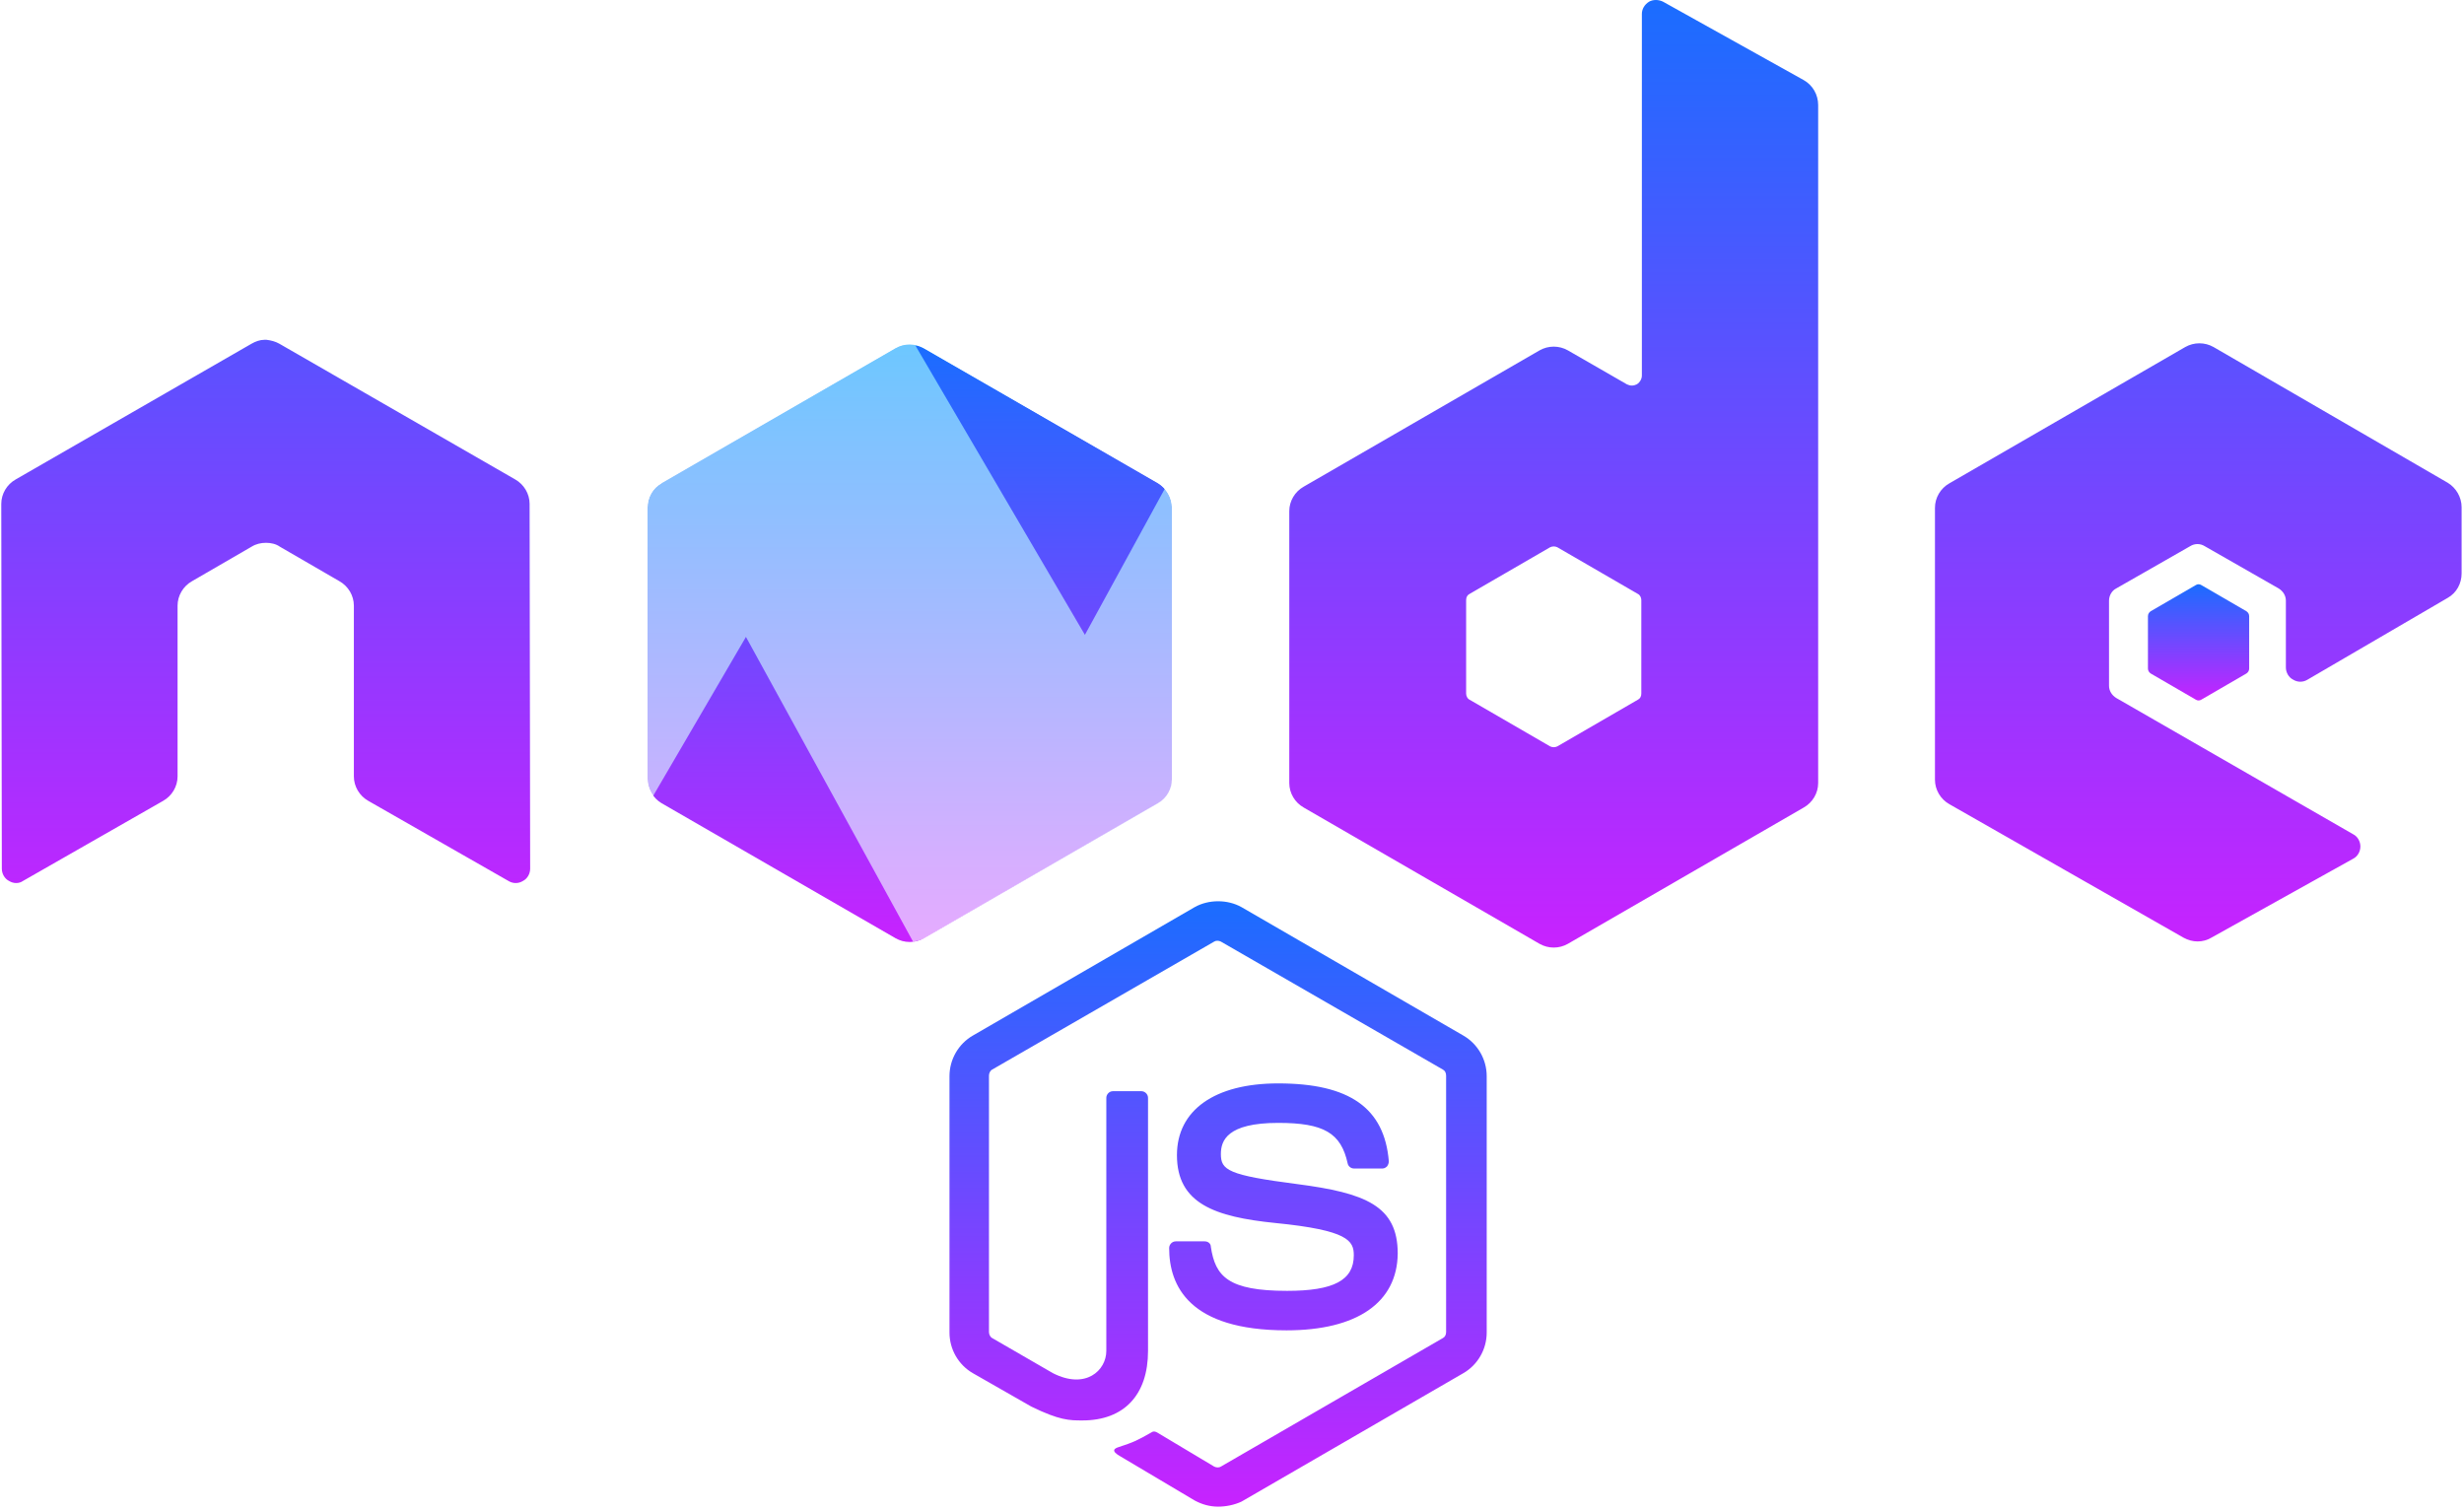 <svg width="2500" height="1533" viewBox="0 0 2500 1533" fill="none" xmlns="http://www.w3.org/2000/svg">
<g clip-path="url(#clip0_12_41)">
<path d="M1235.89 1528.58C1227.43 1528.58 1219.53 1526.32 1212.19 1522.37L1137.15 1477.8C1125.86 1471.59 1131.51 1469.33 1134.89 1468.2C1150.13 1463.13 1152.95 1461.99 1168.75 1452.97C1170.44 1451.84 1172.7 1452.41 1174.39 1453.53L1231.95 1487.95C1234.2 1489.08 1237.02 1489.08 1238.71 1487.95L1463.85 1357.61C1466.11 1356.48 1467.24 1354.22 1467.24 1351.4V1091.28C1467.24 1088.45 1466.11 1086.2 1463.85 1085.07L1238.71 955.293C1236.46 954.161 1233.64 954.161 1231.95 955.293L1006.8 1085.07C1004.55 1086.2 1003.42 1089.02 1003.42 1091.28V1351.4C1003.42 1353.66 1004.55 1356.48 1006.8 1357.61L1068.31 1393.16C1101.6 1410.08 1122.48 1390.33 1122.48 1370.59V1113.85C1122.48 1110.46 1125.3 1107.08 1129.25 1107.08H1158.02C1161.41 1107.08 1164.8 1109.9 1164.8 1113.85V1370.59C1164.8 1415.16 1140.53 1441.12 1098.21 1441.12C1085.24 1441.12 1075.08 1441.12 1046.3 1427.01L987.056 1393.16C972.386 1384.69 963.358 1368.89 963.358 1351.96V1091.84C963.358 1074.92 972.386 1059.11 987.056 1050.65L1212.19 920.308C1226.3 912.408 1245.49 912.408 1259.59 920.308L1484.73 1050.65C1499.4 1059.11 1508.43 1074.92 1508.43 1091.84V1351.96C1508.43 1368.89 1499.4 1384.69 1484.73 1393.16L1259.59 1523.5C1252.26 1526.89 1243.79 1528.58 1235.9 1528.58H1235.89ZM1305.3 1349.71C1206.55 1349.71 1186.24 1304.57 1186.24 1266.2C1186.24 1262.81 1189.06 1259.43 1193.01 1259.43H1222.35C1225.74 1259.43 1228.56 1261.68 1228.56 1265.07C1233.07 1294.97 1246.05 1309.65 1305.86 1309.65C1353.26 1309.65 1373.58 1298.92 1373.58 1273.53C1373.58 1258.86 1367.93 1248.15 1294.01 1240.81C1232.51 1234.6 1194.14 1221.06 1194.14 1171.97C1194.14 1126.26 1232.51 1099.18 1296.83 1099.18C1369.06 1099.18 1404.61 1124.01 1409.12 1178.17C1409.12 1179.87 1408.56 1181.56 1407.43 1183.25C1406.3 1184.38 1404.61 1185.51 1402.91 1185.51H1373.57C1370.75 1185.51 1367.93 1183.25 1367.37 1180.43C1360.6 1149.4 1343.1 1139.24 1296.83 1139.24C1244.92 1139.24 1238.71 1157.3 1238.71 1170.84C1238.71 1187.2 1246.05 1192.28 1316.02 1201.31C1385.42 1210.34 1418.15 1223.31 1418.15 1271.84C1417.59 1321.49 1376.96 1349.71 1305.3 1349.71Z" fill="url(#paint0_linear_12_41)"/>
<path d="M537.341 511.222C537.341 501.067 531.697 491.468 522.67 486.391L283.424 348.714C279.469 346.453 274.958 345.326 270.447 344.759H268.187C263.676 344.759 259.16 346.453 255.21 348.714L15.964 486.391C6.932 491.468 1.293 501.062 1.293 511.222L1.86 881.373C1.86 886.45 4.682 891.528 9.193 893.788C13.709 896.61 19.348 896.61 23.302 893.788L165.495 812.534C174.522 807.457 180.166 797.863 180.166 787.708V614.479C180.166 604.324 185.805 594.731 194.837 589.654L255.21 554.668C259.726 551.846 264.803 550.713 269.881 550.713C274.958 550.713 280.036 551.846 283.99 554.668L344.363 589.654C353.395 594.731 359.034 604.32 359.034 614.479V787.708C359.034 797.863 364.678 807.457 373.705 812.534L515.898 893.788C520.414 896.61 526.053 896.61 530.569 893.788C535.085 891.528 537.907 886.45 537.907 881.373L537.341 511.222ZM1687.3 1.694C1682.79 -0.566 1677.15 -0.566 1673.19 1.694C1668.68 4.516 1665.86 9.027 1665.86 14.105V380.878C1665.86 384.261 1664.17 387.644 1660.78 389.905C1657.4 391.594 1654.01 391.594 1650.63 389.905L1590.81 355.485C1586.43 352.989 1581.47 351.676 1576.42 351.676C1571.38 351.676 1566.42 352.989 1562.03 355.485L1322.79 493.729C1313.76 498.806 1308.12 508.4 1308.12 518.555V794.475C1308.12 804.63 1313.76 814.228 1322.79 819.306L1562.03 957.549C1566.42 960.046 1571.38 961.359 1576.42 961.359C1581.47 961.359 1586.43 960.046 1590.81 957.549L1830.06 819.306C1839.09 814.228 1844.73 804.635 1844.73 794.475V106.646C1844.73 95.925 1839.09 86.337 1830.06 81.254L1687.31 1.694H1687.3ZM1665.3 703.633C1665.3 706.454 1664.17 708.71 1661.91 709.838L1580.09 757.234C1578.95 757.791 1577.7 758.081 1576.42 758.081C1575.15 758.081 1573.9 757.791 1572.76 757.234L1490.94 709.838C1488.68 708.71 1487.55 705.888 1487.55 703.633V608.836C1487.55 606.014 1488.68 603.758 1490.94 602.63L1572.76 555.229C1573.9 554.672 1575.15 554.382 1576.42 554.382C1577.7 554.382 1578.95 554.672 1580.09 555.229L1661.91 602.63C1664.17 603.753 1665.3 606.58 1665.3 608.836V703.633ZM2483.47 606.58C2492.5 601.503 2497.58 591.909 2497.58 581.749V514.605C2497.58 504.45 2491.94 494.857 2483.47 489.779L2245.92 352.102C2241.53 349.606 2236.58 348.294 2231.53 348.294C2226.49 348.294 2221.53 349.606 2217.14 352.102L1977.9 490.341C1968.86 495.418 1963.23 505.011 1963.23 515.171V791.092C1963.23 801.247 1968.86 810.84 1977.9 815.917L2215.45 951.339C2224.48 956.416 2235.2 956.416 2243.66 951.339L2387.54 871.223C2392.06 868.962 2394.88 863.885 2394.88 858.807C2394.88 853.73 2392.06 848.652 2387.54 846.392L2147.17 708.149C2142.66 705.332 2139.84 700.816 2139.84 695.738V609.407C2139.84 604.329 2142.66 599.252 2147.17 596.991L2222.22 554.107C2224.42 552.724 2226.96 551.99 2229.56 551.99C2232.15 551.99 2234.69 552.724 2236.89 554.107L2311.93 596.991C2316.45 599.813 2319.27 604.324 2319.27 609.407V677.118C2319.27 682.195 2322.09 687.272 2326.61 689.528C2331.12 692.35 2336.76 692.35 2341.28 689.528L2483.47 606.58V606.58Z" fill="url(#paint1_linear_12_41)"/>
<path d="M2227.86 593.603C2228.7 593.052 2229.68 592.758 2230.68 592.758C2231.69 592.758 2232.67 593.052 2233.5 593.603L2279.21 620.123C2280.9 621.246 2282.03 622.94 2282.03 625.201V678.24C2282.03 680.496 2280.9 682.19 2279.21 683.318L2233.5 709.838C2232.67 710.389 2231.69 710.683 2230.68 710.683C2229.68 710.683 2228.7 710.389 2227.86 709.838L2182.16 683.318C2180.46 682.19 2179.33 680.496 2179.33 678.24V625.201C2179.33 622.94 2180.46 621.246 2182.16 620.123L2227.86 593.603V593.603Z" fill="url(#paint2_linear_12_41)"/>
<mask id="mask0_12_41" style="mask-type:alpha" maskUnits="userSpaceOnUse" x="656" y="349" width="534" height="607">
<path d="M937.399 353.23C933.015 350.734 928.057 349.421 923.012 349.421C917.967 349.421 913.008 350.734 908.624 353.23L671.072 490.335C662.04 495.413 656.963 505.006 656.963 515.161V789.959C656.963 800.114 662.607 809.707 671.072 814.785L908.624 951.9C913.008 954.396 917.967 955.709 923.012 955.709C928.057 955.709 933.015 954.396 937.399 951.9L1174.96 814.785C1183.98 809.707 1189.07 800.114 1189.07 789.959V515.166C1189.07 505.011 1183.42 495.418 1174.96 490.34L937.399 353.23Z" fill="white"/>
</mask>
<g mask="url(#mask0_12_41)">
<path d="M937.399 353.23C933.015 350.734 928.057 349.421 923.012 349.421C917.967 349.421 913.008 350.734 908.624 353.23L671.072 490.335C662.04 495.413 656.963 505.006 656.963 515.161V789.959C656.963 800.114 662.607 809.707 671.072 814.785L908.624 951.9C913.008 954.396 917.967 955.709 923.012 955.709C928.057 955.709 933.015 954.396 937.399 951.9L1174.96 814.785C1183.98 809.707 1189.07 800.114 1189.07 789.959V515.166C1189.07 505.011 1183.42 495.418 1174.96 490.34L937.399 353.23Z" fill="url(#paint3_linear_12_41)"/>
<path d="M1175.52 490.34L936.838 353.23C934.492 352.045 932.034 351.1 929.5 350.408L662.04 808.589C664.256 811.294 666.931 813.587 669.944 815.361L908.624 952.476C915.395 956.426 923.294 957.554 930.627 955.293L1181.73 495.989C1180.03 493.733 1177.77 492.034 1175.52 490.345V490.34Z" fill="url(#paint4_linear_12_41)"/>
<path fill-rule="evenodd" clip-rule="evenodd" d="M1176.08 814.79C1182.86 810.84 1187.93 804.069 1190.19 796.736L928.367 349.842C921.596 348.714 914.258 349.275 908.057 353.225L671.067 489.779L926.673 955.855C930.39 955.246 934.001 954.107 937.394 952.472L1176.08 814.795L1176.08 814.79Z" fill="url(#paint5_linear_12_41)"/>
<path fill-rule="evenodd" clip-rule="evenodd" d="M1176.08 814.79L937.965 951.905C934.604 953.619 930.981 954.763 927.244 955.288L931.76 963.754L1195.83 810.845V807.457L1189.06 796.169C1187.93 804.068 1182.85 810.84 1176.08 814.79V814.79Z" fill="url(#paint6_linear_12_41)"/>
<path fill-rule="evenodd" clip-rule="evenodd" d="M1176.08 814.79L937.965 951.905C934.604 953.619 930.981 954.763 927.244 955.288L931.76 963.754L1195.83 810.845V807.457L1189.06 796.169C1187.93 804.068 1182.85 810.84 1176.08 814.79V814.79Z" fill="url(#paint7_linear_12_41)"/>
</g>
</g>
<defs>
<linearGradient id="paint0_linear_12_41" x1="1235.9" y1="914.383" x2="1235.9" y2="1528.58" gradientUnits="userSpaceOnUse">
<stop stop-color="#1A6DFF"/>
<stop offset="1" stop-color="#C822FF"/>
</linearGradient>
<linearGradient id="paint1_linear_12_41" x1="1249.44" y1="-0.001" x2="1249.44" y2="961.359" gradientUnits="userSpaceOnUse">
<stop stop-color="#1A6DFF"/>
<stop offset="1" stop-color="#C822FF"/>
</linearGradient>
<linearGradient id="paint2_linear_12_41" x1="2230.68" y1="592.758" x2="2230.68" y2="710.683" gradientUnits="userSpaceOnUse">
<stop stop-color="#1A6DFF"/>
<stop offset="1" stop-color="#C822FF"/>
</linearGradient>
<linearGradient id="paint3_linear_12_41" x1="923.014" y1="349.421" x2="923.014" y2="955.708" gradientUnits="userSpaceOnUse">
<stop stop-color="#6DC7FF"/>
<stop offset="1" stop-color="#E6ABFF"/>
</linearGradient>
<linearGradient id="paint4_linear_12_41" x1="921.884" y1="350.408" x2="921.884" y2="956.446" gradientUnits="userSpaceOnUse">
<stop stop-color="#1A6DFF"/>
<stop offset="1" stop-color="#C822FF"/>
</linearGradient>
<linearGradient id="paint5_linear_12_41" x1="930.63" y1="349.328" x2="930.63" y2="955.855" gradientUnits="userSpaceOnUse">
<stop stop-color="#6DC7FF"/>
<stop offset="1" stop-color="#E6ABFF"/>
</linearGradient>
<linearGradient id="paint6_linear_12_41" x1="1061.54" y1="796.169" x2="1061.54" y2="963.754" gradientUnits="userSpaceOnUse">
<stop stop-color="#1A6DFF"/>
<stop offset="1" stop-color="#C822FF"/>
</linearGradient>
<linearGradient id="paint7_linear_12_41" x1="1061.54" y1="796.169" x2="1061.54" y2="963.754" gradientUnits="userSpaceOnUse">
<stop stop-color="#1A6DFF"/>
<stop offset="1" stop-color="#C822FF"/>
</linearGradient>
<clipPath id="clip0_12_41">
<rect width="2500" height="1533" fill="white"/>
</clipPath>
</defs>
</svg>
